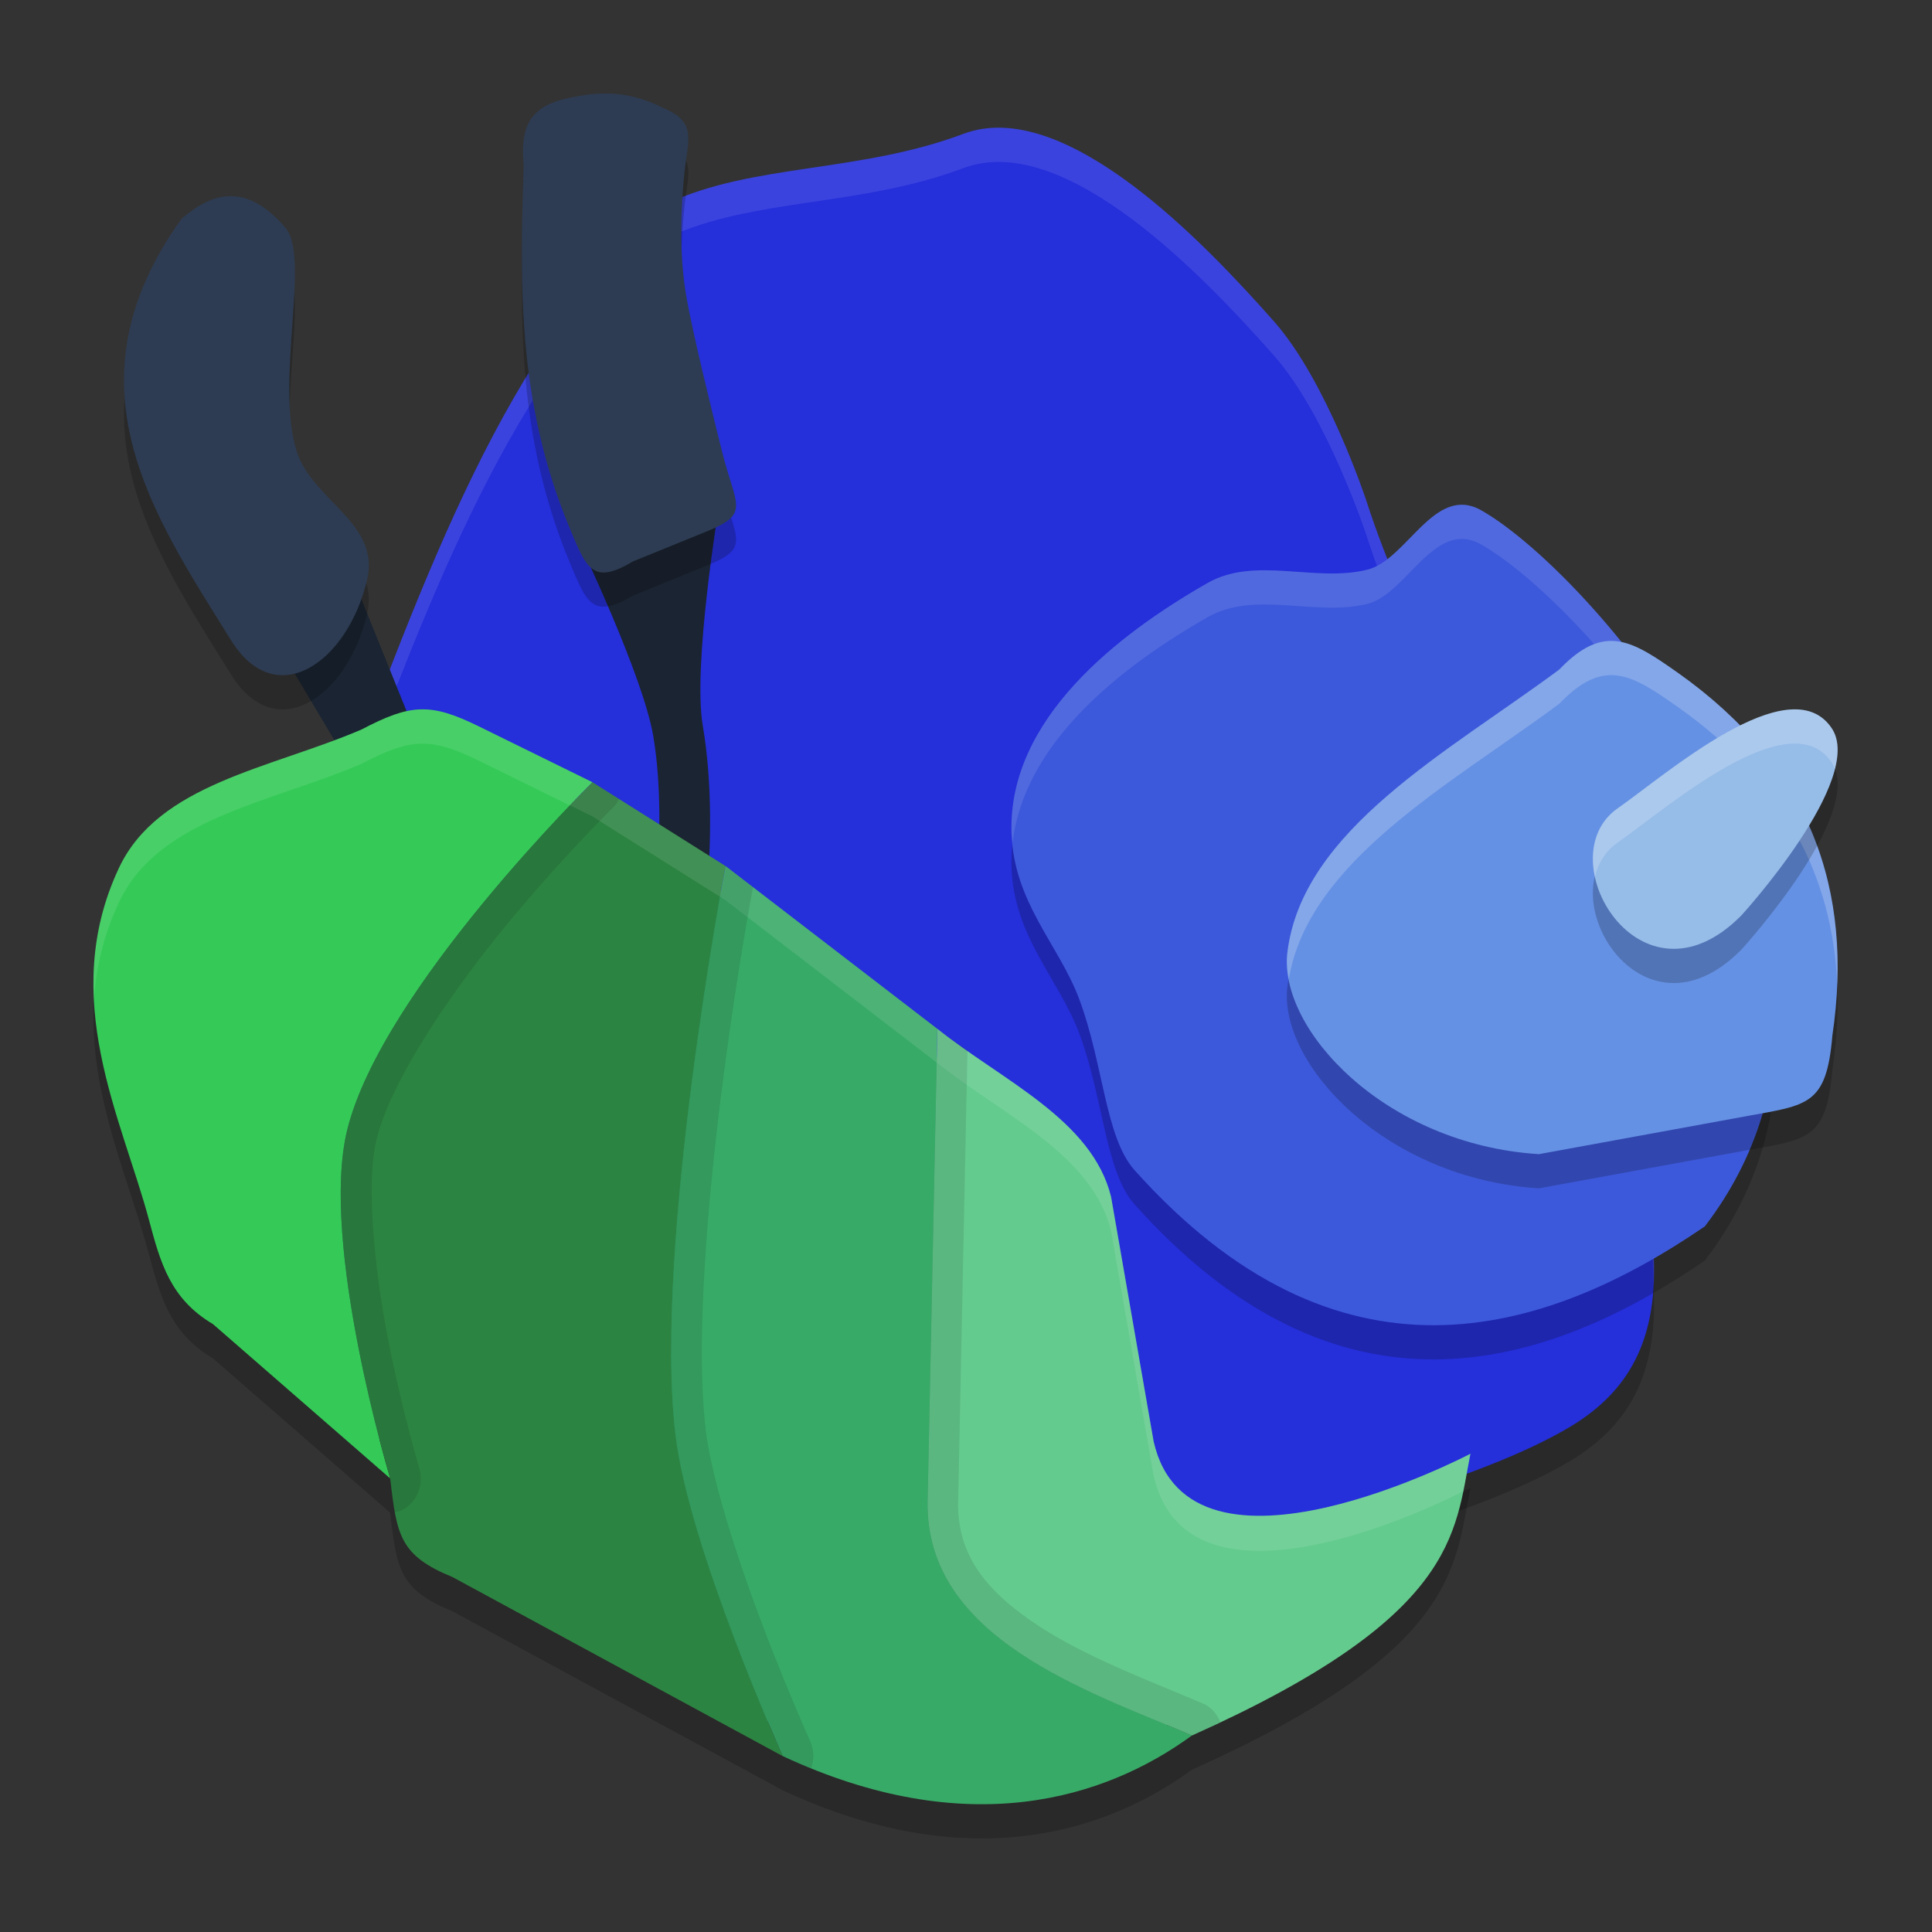 <?xml version="1.0" encoding="UTF-8" standalone="no"?>
<svg
   width="62"
   height="62"
   version="1.1"
   id="svg28"
   sodipodi:docname="nz.scuttlebutt.Patchwork.svg"
   inkscape:version="1.4 (unknown)"
   xmlns:inkscape="http://www.inkscape.org/namespaces/inkscape"
   xmlns:sodipodi="http://sodipodi.sourceforge.net/DTD/sodipodi-0.dtd"
   xmlns="http://www.w3.org/2000/svg"
   xmlns:svg="http://www.w3.org/2000/svg">
  <rect width="100%" height="100%" fill="#333333" stroke="none"/>
  <defs
     id="defs28" />
  <sodipodi:namedview
     id="namedview28"
     pagecolor="#ffffff"
     bordercolor="#000000"
     borderopacity="0.25"
     inkscape:showpageshadow="2"
     inkscape:pageopacity="0.0"
     inkscape:pagecheckerboard="0"
     inkscape:deskcolor="#d1d1d1"
     inkscape:zoom="6.0390625"
     inkscape:cx="27.570505"
     inkscape:cy="22.602846"
     inkscape:window-width="1920"
     inkscape:window-height="996"
     inkscape:window-x="0"
     inkscape:window-y="0"
     inkscape:window-maximized="1"
     inkscape:current-layer="svg28" />
  <g
     id="g28"
     transform="matrix(0.982,0,0,1.098,-0.93,-4.686)">
    <path
       style="opacity:0.2"
       d="m 22.765,11.21 c 2.79,-1.164 6.264,-0.888 9.662,-2.029 3.333,-1.12 7.935,3.238 10.161,5.49 1.717,1.737 3.003,5.212 3.003,5.212 2.687,7.467 9.497,14.246 9.402,22.176 0.1,2.375 -0.812,3.864 -2.697,4.889 C 49.183,48.616 44.194,49.504 40.667,51 L 34.329,50.818 12,28.759 c 2.822,-6.54 5.388,-13.33 10.765,-17.55 z"
       id="path1" />
    <path
       style="opacity:0.2"
       d="m 14.689,26.002 c -0.56,0.015 -1.123,0.21 -1.924,0.586 -2.993,1.148 -6.638,1.583 -7.934,4.053 -1.993,3.798 0.107,7.335 0.986,10.289 0.373,1.251 0.697,2.3 2.09,3.039 l 5.791,4.51 c 0.212,1.658 0.31,2.251 2.039,2.883 l 10.787,5.23 c 6.028,2.512 10.536,1.253 13.375,-0.602 5.19e-4,1.99e-4 0.001,-1.98e-4 0.002,0 8.665,-3.471 8.582,-5.888 9.098,-8.234 0,0 -9.165,4.311 -10.352,-0.357 l -1.391,-7.15 c -0.62,-2.255 -3.546,-3.391 -5.678,-4.912 l -0.158,6.82 0.156,-6.818 -6.922,-4.76 -4.348,-2.447 -3.713,-1.633 c -0.791,-0.347 -1.346,-0.511 -1.906,-0.496 z"
       id="path2" />
    <path
       style="fill:#252fda;fill-opacity:1"
       d="m 22.765,10.21 c 2.79,-1.164 6.264,-0.888 9.662,-2.029 3.333,-1.12 7.935,3.238 10.161,5.49 1.717,1.737 3.003,5.212 3.003,5.212 2.687,7.467 9.497,14.246 9.402,22.176 0.1,2.375 -0.812,3.864 -2.697,4.889 C 49.183,47.616 44.194,48.504 40.667,50 L 34.329,49.818 12,27.759 c 2.822,-6.54 5.388,-13.33 10.765,-17.55 z"
       id="path3" />
    <path
       style="opacity:0.1;fill:#ffffff"
       d="M 33.729,8.002 C 33.279,7.986 32.844,8.042 32.428,8.182 29.03,9.323 25.556,9.045 22.766,10.209 17.388,14.429 14.822,21.22 12,27.76 l 0.303,0.299 c 2.708,-6.32 5.278,-12.78 10.463,-16.85 2.79,-1.164 6.265,-0.886 9.662,-2.027 3.333,-1.12 7.935,3.236 10.16,5.488 1.717,1.737 3.002,5.213 3.002,5.213 2.662,7.397 9.361,14.122 9.393,21.957 0.015,-0.25 0.021,-0.508 0.01,-0.781 0.095,-7.93 -6.716,-14.709 -9.402,-22.176 0,0 -1.285,-3.475 -3.002,-5.213 -1.947,-1.97 -5.715,-5.553 -8.859,-5.668 z"
       id="path4" />
    <path
       style="opacity:0.2"
       d="m 34.002,29.596 c -0.105,-3.31 3.46,-5.785 6.408,-7.29 1.556,-0.794 3.522,-0.006 5.227,-0.39 1.295,-0.292 2.185,-2.506 3.714,-1.734 3.716,1.876 14.312,12.734 7.309,20.929 C 51.368,44.347 44.685,46.126 38.022,39.466 37.064,38.509 37.009,36.363 36.216,34.469 35.549,32.874 34.068,31.644 34.002,29.596 Z"
       id="path5" />
    <path
       style="fill:#3d59db;fill-opacity:1"
       d="m 34.002,28.596 c -0.105,-3.31 3.46,-5.785 6.408,-7.29 1.556,-0.794 3.522,-0.006 5.227,-0.39 1.295,-0.292 2.185,-2.506 3.714,-1.734 3.716,1.876 14.312,12.734 7.309,20.929 C 51.368,43.347 44.685,45.126 38.022,38.466 37.064,37.509 37.009,35.363 36.216,33.469 35.549,31.874 34.068,30.644 34.002,28.596 Z"
       id="path6" />
    <path
       style="opacity:0.1;fill:#ffffff"
       d="m 48.807,19.023 c -1.212,-0.089 -2.037,1.637 -3.17,1.893 -1.704,0.384 -3.67,-0.404 -5.227,0.391 -2.948,1.505 -6.514,3.979 -6.408,7.289 0.004,0.109 0.026,0.208 0.037,0.312 0.364,-2.966 3.631,-5.203 6.371,-6.602 1.556,-0.794 3.522,-0.007 5.227,-0.391 1.295,-0.292 2.186,-2.506 3.715,-1.734 2.764,1.396 9.331,7.764 9.633,14.307 0.383,-6.882 -6.728,-13.84 -9.633,-15.307 -0.191,-0.097 -0.372,-0.145 -0.545,-0.158 z"
       id="path7" />
    <path
       style="opacity:0.2"
       d="m 43.018,33.107 c 0.479,-3.589 5.249,-5.858 8.882,-8.268 1.477,-1.38 2.386,-0.846 3.879,0.093 4.337,2.743 5.754,6.355 5.049,10.598 -0.193,2.055 -0.807,2.032 -2.823,2.362 L 51.238,39 c -5.042,-0.284 -8.519,-3.66 -8.221,-5.893 z"
       id="path8" />
    <path
       style="fill:#6591e4;fill-opacity:1"
       d="m 43.018,32.107 c 0.479,-3.589 5.249,-5.858 8.882,-8.268 1.477,-1.38 2.386,-0.846 3.879,0.093 4.337,2.743 5.754,6.355 5.049,10.598 -0.193,2.055 -0.807,2.032 -2.823,2.362 L 51.238,38 c -5.042,-0.284 -8.519,-3.66 -8.221,-5.893 z"
       id="path9" />
    <path
       style="opacity:0.2;fill:#ffffff"
       d="m 53.383,23.014 c -0.455,0.059 -0.929,0.307 -1.482,0.824 -3.633,2.409 -8.404,4.681 -8.883,8.27 -0.033,0.249 -0.013,0.513 0.045,0.785 0.639,-3.464 5.279,-5.694 8.838,-8.055 1.477,-1.38 2.386,-0.845 3.879,0.094 3.458,2.187 5.056,4.928 5.205,8.1 0.162,-3.598 -1.389,-6.686 -5.205,-9.1 -0.933,-0.587 -1.638,-1.016 -2.396,-0.918 z"
       id="path10" />
    <path
       style="opacity:0.2"
       d="m 53.82,28.887 c 1.507,-0.932 5.602,-4.161 6.983,-2.34 1.127,1.485 -2.944,5.471 -2.944,5.471 -3.298,2.995 -6.378,-1.684 -4.039,-3.131 z"
       id="path11" />
    <path
       style="fill:#96bce8;fill-opacity:1"
       d="m 53.82,27.887 c 1.507,-0.932 5.602,-4.161 6.983,-2.34 1.127,1.485 -2.944,5.471 -2.944,5.471 -3.298,2.995 -6.378,-1.684 -4.039,-3.131 z"
       id="path12" />
    <path
       style="fill:#1a2432;fill-opacity:1"
       d="M 11.98,20.062 8.879,21.406 l 5.731,8.596 1.484,-0.831 z"
       id="path13" />
    <path
       style="opacity:0.2"
       d="m 6.881,11.661 c 1.041,-0.803 2.139,-1.047 3.395,0.266 0.821,0.859 -0.343,4.482 0.362,6.517 0.504,1.456 2.742,2.098 2.306,3.765 -0.629,2.408 -2.969,3.896 -4.446,1.773 C 5.925,20.282 2.999,16.495 6.881,11.661 Z"
       id="path14" />
    <path
       style="fill:#2d3c53;fill-opacity:1"
       d="m 6.881,10.661 c 1.041,-0.803 2.139,-1.047 3.395,0.266 0.821,0.859 -0.343,4.482 0.362,6.517 0.504,1.456 2.742,2.098 2.306,3.765 -0.629,2.408 -2.969,3.896 -4.446,1.773 C 5.925,19.282 2.999,15.495 6.881,10.661 Z"
       id="path15" />
    <path
       style="fill:#1b2432;fill-opacity:1"
       d="M 24.427,19.155 19.869,20.108 c 0,0 2.091,3.908 2.425,5.665 0.555,2.919 -0.217,6.728 -0.217,6.728 l 1.61,0.342 c 0,0 0.876,-3.947 0.224,-7.377 -0.329,-1.732 0.515,-6.31 0.515,-6.31 z"
       id="path16" />
    <path
       style="opacity:0.2"
       d="m 20.085,8.042 c 0.796,-0.104 1.629,-0.031 2.533,0.38 1.117,0.414 0.811,0.929 0.7,1.85 -0.117,0.991 -0.192,2.392 0.064,3.694 0.199,1.009 0.763,3.083 1.191,4.607 0.447,1.518 0.87,1.715 -0.532,2.226 l -2.414,0.879 c -1.322,0.708 -1.519,0.185 -2.053,-0.953 -1.747,-3.739 -1.631,-7.196 -1.514,-10.653 -0.185,-1.611 0.752,-1.854 2.026,-2.029 z"
       id="path17" />
    <path
       style="fill:#2d3c53;fill-opacity:1"
       d="m 20.085,7.042 c 0.796,-0.104 1.629,-0.031 2.533,0.38 1.117,0.414 0.811,0.929 0.7,1.85 -0.117,0.991 -0.192,2.392 0.064,3.694 0.199,1.009 0.763,3.083 1.191,4.607 0.447,1.518 0.87,1.715 -0.532,2.226 l -2.414,0.879 c -1.322,0.708 -1.519,0.185 -2.053,-0.953 -1.747,-3.739 -1.631,-7.196 -1.514,-10.653 -0.185,-1.611 0.752,-1.854 2.026,-2.029 z"
       id="path18" />
    <path
       style="fill:#2e895d"
       d="m 14.709,25.696 c -0.405,0.011 -0.871,0.159 -1.642,0.522 a 0.703,0.696 0 0 1 -0.047,0.022 c -1.558,0.597 -3.219,0.992 -4.601,1.527 -1.382,0.535 -2.432,1.183 -2.964,2.196 -0.909,1.732 -0.886,3.356 -0.522,4.989 0.365,1.633 1.099,3.234 1.56,4.783 0.372,1.247 0.558,1.988 1.747,2.62 a 0.703,0.696 0 0 1 0.102,0.068 l 5.79,4.511 a 0.703,0.696 0 0 1 0.264,0.459 c 0.106,0.826 0.196,1.294 0.354,1.552 0.159,0.258 0.432,0.473 1.233,0.766 a 0.703,0.696 0 0 1 0.066,0.027 l 10.758,5.217 c 5.831,2.426 10.032,1.201 12.706,-0.546 a 0.703,0.696 0 0 1 0.124,-0.062 c 4.279,-1.714 6.322,-3.151 7.331,-4.342 0.657,-0.775 0.894,-1.477 1.068,-2.198 -0.792,0.341 -1.734,0.823 -3.625,1.207 -1.276,0.259 -2.616,0.384 -3.815,0.09 -1.199,-0.295 -2.273,-1.135 -2.628,-2.533 a 0.703,0.696 0 0 1 -0.008,-0.038 L 36.58,39.429 c 0,0 0,-0.003 0,-0.003 -0.245,-0.887 -0.98,-1.625 -2.002,-2.342 -1.019,-0.716 -2.281,-1.379 -3.4,-2.177 L 24.281,30.168 19.991,27.753 16.31,26.133 C 15.556,25.802 15.116,25.685 14.709,25.696 Z"
       id="path19" />
    <path
       style="fill:#35ca58;fill-opacity:1"
       d="m 4.832,29.64 c 1.295,-2.469 4.941,-2.904 7.933,-4.052 1.602,-0.752 2.249,-0.785 3.831,-0.09 l 3.713,1.632 c 0,0 -6.887,6.045 -8.017,10.171 -0.906,3.308 1.408,10.178 1.408,10.178 L 7.908,42.968 C 6.515,42.229 6.191,41.181 5.818,39.93 4.938,36.976 2.839,33.439 4.832,29.64 Z"
       id="path20" />
    <path
       style="fill:#2c8442;fill-opacity:1"
       d="m 12.291,37.301 c 1.13,-4.126 8.017,-10.171 8.017,-10.171 l 4.348,2.449 c 0,0 -2.357,11.08 -1.64,16.592 0.431,3.313 3.508,9.422 3.508,9.422 L 15.738,50.362 c -1.729,-0.632 -1.826,-1.225 -2.039,-2.883 0,0 -2.314,-6.87 -1.408,-10.178 z"
       id="path21" />
    <path
       style="fill:#38aa67;fill-opacity:1"
       d="m 23.017,46.17 c -0.717,-5.512 1.64,-16.592 1.64,-16.592 l 6.922,4.759 -0.318,13.797 c -0.093,4.02 5.251,5.559 8.641,6.854 -2.839,1.856 -7.347,3.117 -13.377,0.604 0,0 -3.077,-6.109 -3.508,-9.422 z"
       id="path22" />
    <path
       style="fill:#64cb8e;fill-opacity:1"
       d="m 31.58,34.337 -0.319,13.798 c -0.093,4.02 5.251,5.56 8.641,6.855 8.665,-3.471 8.583,-5.888 9.098,-8.234 0,0 -9.165,4.311 -10.352,-0.357 l -1.391,-7.151 c -0.62,-2.255 -3.546,-3.391 -5.677,-4.911 z"
       id="path23" />
    <path
       style="opacity:0.1;fill:#ffffff"
       d="m 14.689,25.002 c -0.56,0.015 -1.123,0.21 -1.924,0.586 -2.993,1.148 -6.638,1.583 -7.934,4.053 -0.69,1.315 -0.883,2.599 -0.812,3.838 0.065,-0.926 0.306,-1.873 0.812,-2.838 1.295,-2.469 4.941,-2.905 7.934,-4.053 0.801,-0.376 1.364,-0.571 1.924,-0.586 0.56,-0.015 1.116,0.149 1.906,0.496 l 3.713,1.633 4.348,2.447 6.898,4.744 0.023,-0.984 -6.922,-4.76 -4.348,-2.447 -3.713,-1.633 c -0.791,-0.347 -1.346,-0.511 -1.906,-0.496 z m 16.891,9.334 -0.023,0.988 0.021,0.014 -0.156,6.818 0.158,-6.82 c 2.131,1.521 5.058,2.658 5.678,4.912 l 1.391,7.15 c 1.137,4.475 9.412,0.777 10.111,0.457 0.086,-0.37 0.16,-0.737 0.24,-1.1 0,0 -9.165,4.311 -10.352,-0.357 l -1.391,-7.15 c -0.62,-2.255 -3.546,-3.391 -5.678,-4.912 z"
       id="path24" />
    <path
       style="opacity:0.2;fill:#ffffff"
       d="m 59.775,25.008 c -1.798,-0.151 -4.731,2.121 -5.955,2.879 -0.742,0.459 -0.935,1.244 -0.752,2.006 0.105,-0.394 0.341,-0.752 0.752,-1.006 1.507,-0.932 5.601,-4.16 6.982,-2.34 0.047,0.062 0.072,0.133 0.102,0.203 0.134,-0.47 0.134,-0.893 -0.102,-1.203 -0.259,-0.341 -0.613,-0.504 -1.027,-0.539 z"
       id="path25" />
    <path
       style="opacity:0.1"
       d="m 20.309,27.131 c 0,0 -6.888,6.043 -8.018,10.17 -0.906,3.308 1.408,10.178 1.408,10.178 0.049,0.386 0.093,0.704 0.152,0.988 a 1,1 0 0 0 0.795,-1.307 c 0,0 -0.561,-1.671 -1.014,-3.742 -0.452,-2.072 -0.726,-4.579 -0.377,-5.854 0.461,-1.684 2.382,-4.235 4.205,-6.219 1.823,-1.983 3.508,-3.465 3.508,-3.465 a 1,1 0 0 0 0.209,-0.26 z"
       id="path26" />
    <path
       style="opacity:0.1"
       d="m 24.656,29.578 c 0,0 -2.355,11.08 -1.639,16.592 0.431,3.313 3.508,9.422 3.508,9.422 0.316,0.132 0.624,0.248 0.932,0.359 a 1,1 0 0 0 -0.039,-0.809 c 0,0 -0.755,-1.499 -1.564,-3.408 -0.809,-1.909 -1.659,-4.261 -1.846,-5.693 -0.329,-2.532 0.056,-6.666 0.551,-10.09 0.438,-3.035 0.887,-5.228 0.996,-5.756 z"
       id="path27" />
    <path
       style="opacity:0.1"
       d="m 31.58,34.336 -0.32,13.799 c -0.093,4.02 5.253,5.561 8.643,6.855 0.328,-0.131 0.619,-0.258 0.922,-0.387 A 1,1 0 0 0 40.258,54.055 C 38.523,53.392 36.392,52.689 34.789,51.727 33.186,50.764 32.224,49.723 32.26,48.158 L 32.564,34.969 c -0.333,-0.209 -0.676,-0.413 -0.984,-0.633 z"
       id="path28" />
  </g>
</svg>
